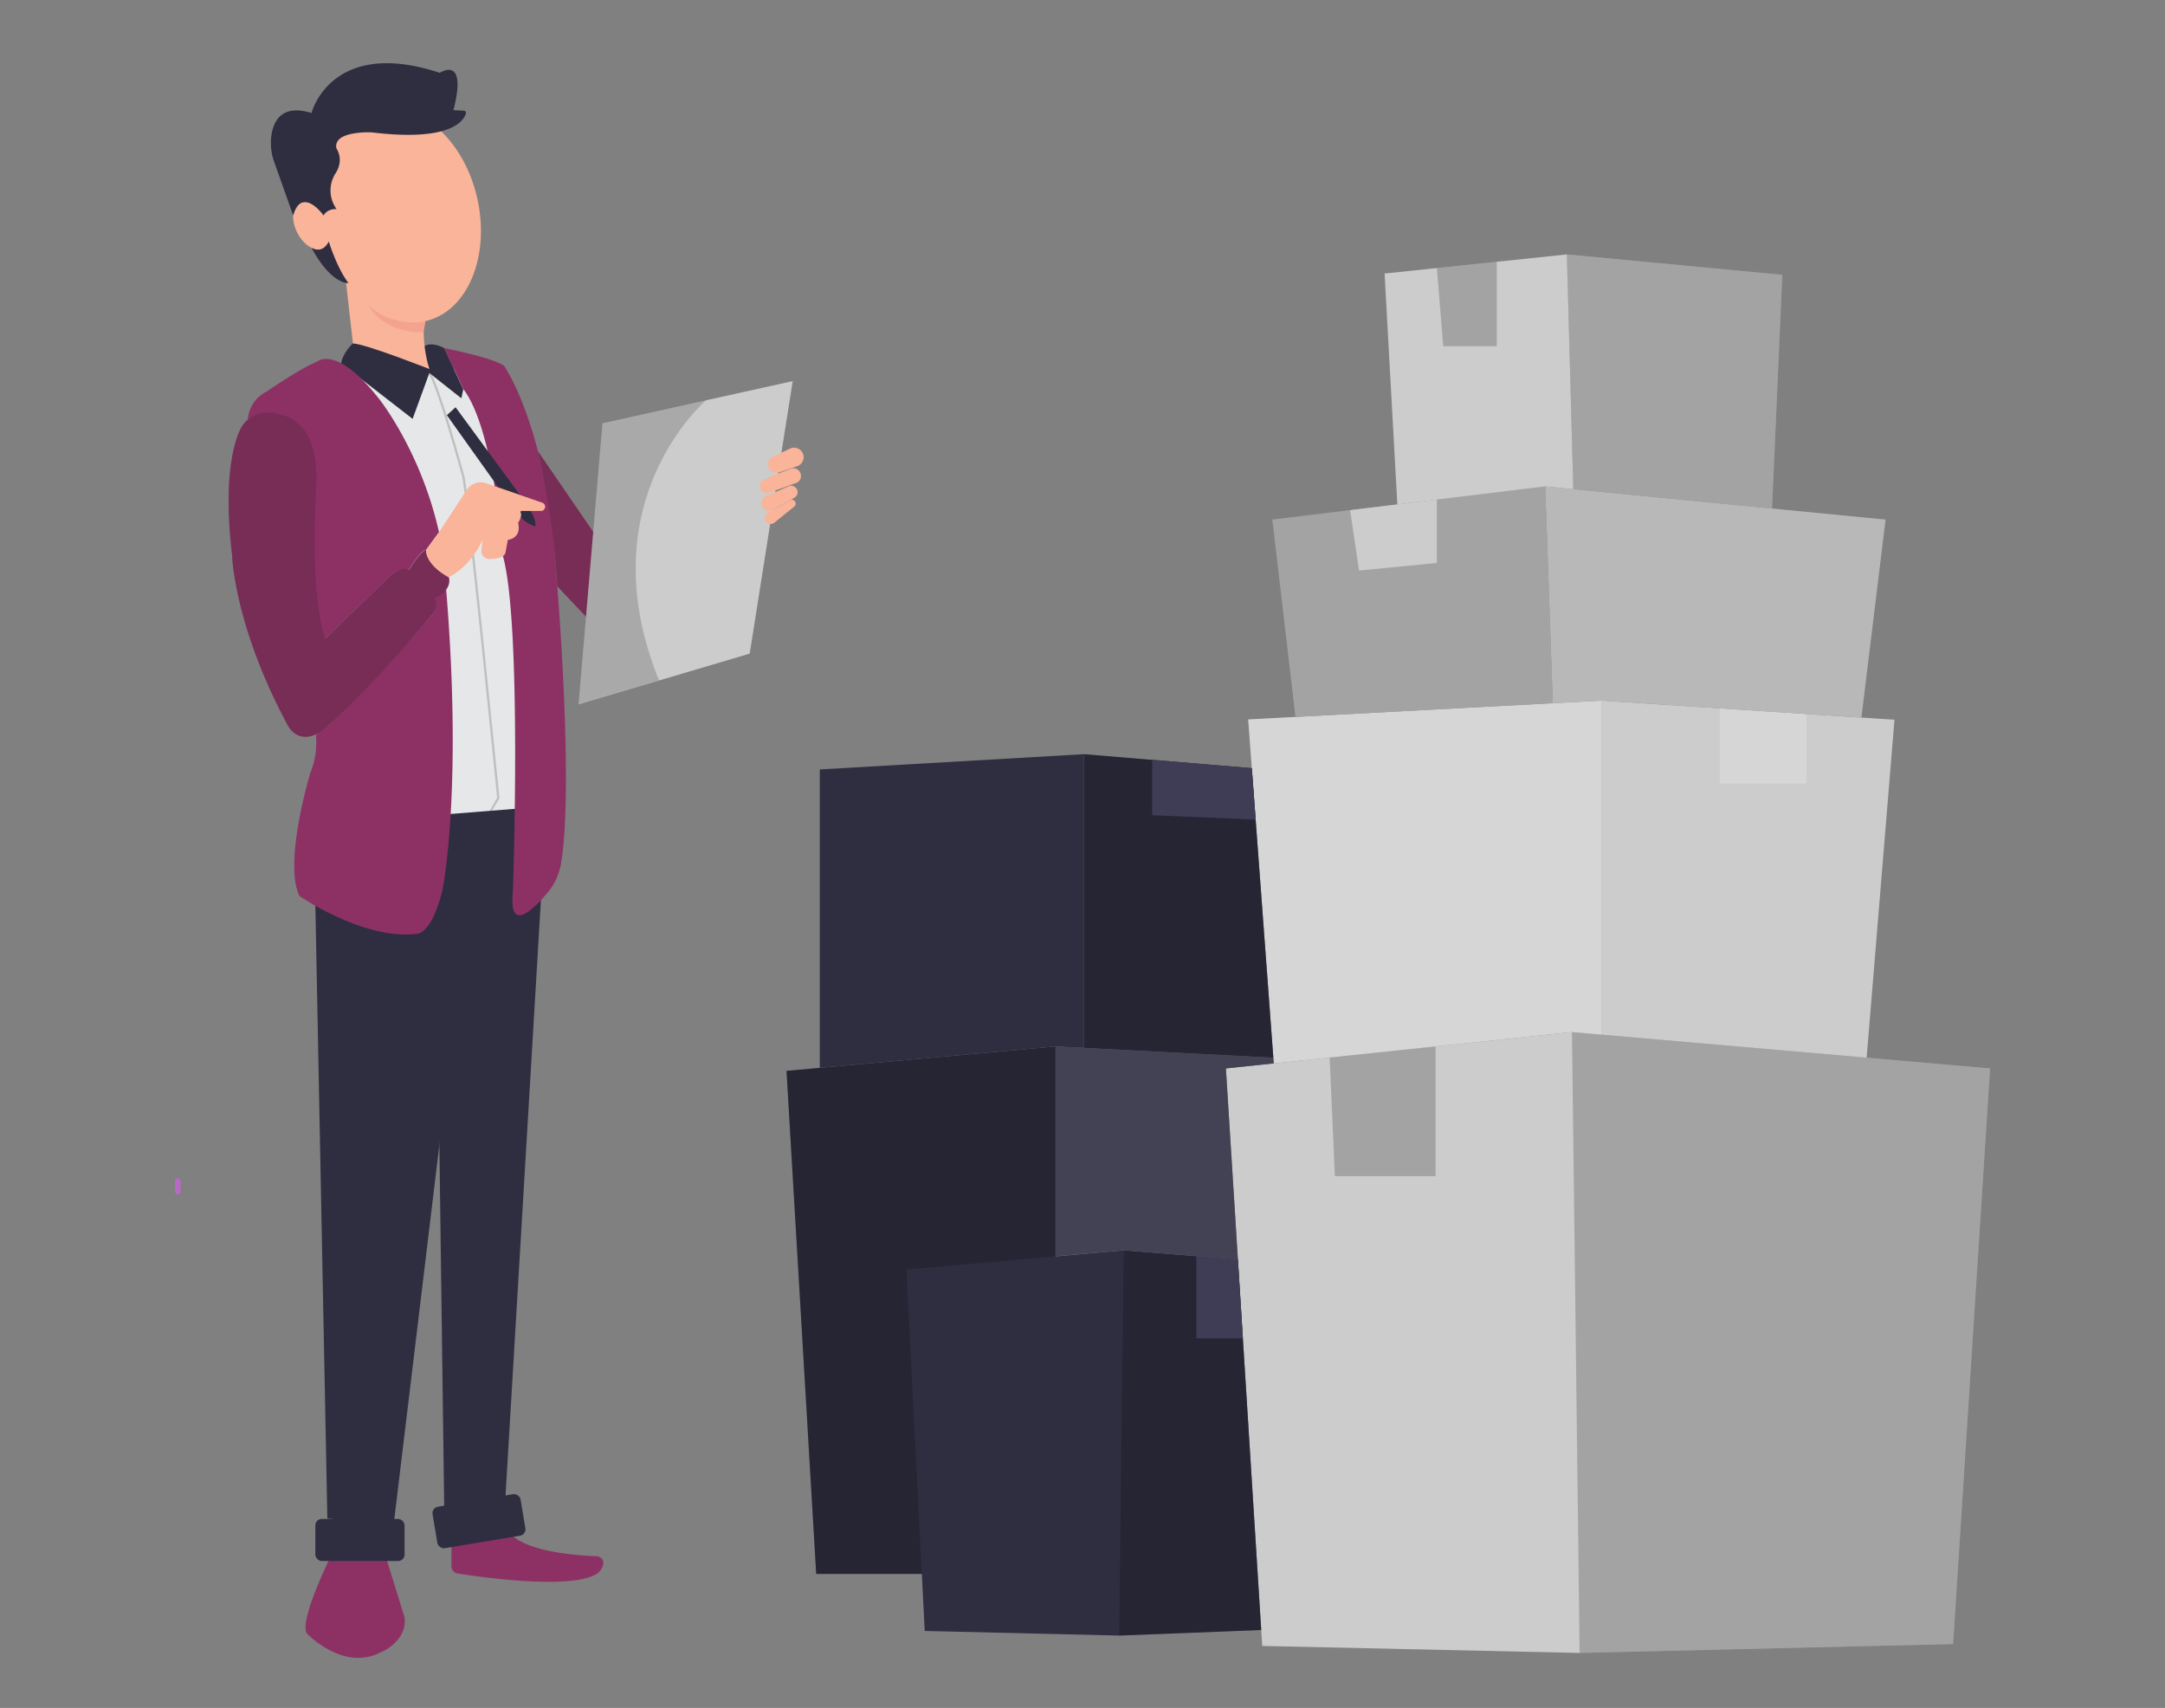 <svg id="abfc3d34-f33d-47e1-a480-72ab0d63439f" data-name="Layer 1" xmlns="http://www.w3.org/2000/svg" width="865.76" height="682.89" viewBox="0 0 865.76 682.89"><rect x="0" y="0" width="865.76" height="682.89" fill="#808080" stroke="none"/><path d="M71.05,477.51A1.11,1.11,0,0,1,70,476.42v-4.21a1.09,1.09,0,0,1,2.18,0v4.21A1.09,1.09,0,0,1,71.05,477.51Z" fill="#ba68c8"/><path d="M133.12,620.45s-14.91,29.69-9.94,33.13c0,0,14.14,14.53,28.67,7.26,0,0,11.09-4.2,9.94-14.14l-8.41-27.14Z" fill="#8d3165"/><path d="M180.52,615.73v10.46a3,3,0,0,0,2.52,2.95c10,1.57,46.46,6.75,56.1-.22a3.37,3.37,0,0,0,.52-.48c.71-.82,2.5-3.23,1.06-5.13a3,3,0,0,0-2.31-1.1c-5.56-.17-32.72-1.52-36.1-12Z" fill="#8d3165"/><polygon points="140.57 149.13 146.6 145.8 167.2 149.13 175.55 147.47 185.3 147.47 203.98 199.84 208.37 325.95 177.65 325.65 140.57 149.13" fill="#e6e7e8"/><polygon points="126.11 362.13 130.9 607.1 157.34 610.21 191.57 325.95 126.11 325.95 126.11 362.13" fill="#2f2e41"/><polygon points="177.65 603.99 201.98 600.88 218.54 322.38 173.94 325.95 177.65 603.99" fill="#2f2e41"/><path d="M165,167.48l6.69-18.35,12.81,10.13.76-3.63-7.65-16.44s-4.66-2.76-7.87-.81l-28.64-1.1s-3.93,3.57-4.7,8Z" fill="#2f2e41"/><path d="M175.55,212.78l-5.16,7.08c-2.29.19-6.88,8-6.88,8-3.49-1-7.27,2.11-7.27,2.11l-26.18,25.42c-5.78-11.86-4.54-46-3.9-58.16a57.32,57.32,0,0,0-.91-14c-2.11-10.76-5.9-13.46-5.9-13.46-11.35-9.07-20.26-2-20.26-2a13.55,13.55,0,0,1,7.46-11.18s12.36-8.45,18.63-11.27c.76-.34,1.49-.73,2.24-1.12,2.34-1.22,9.91-2.79,24,15.07C151.47,159.26,168.29,180.29,175.55,212.78Z" fill="#8d3165"/><path d="M126.39,294.66a31.58,31.58,0,0,1-2.26,14.27s-10.89,35.75-4.4,49.32c0,0,26,17.78,46.84,15.1,0,0,5.92.65,10.32-17.39,0,0,8.22-38.81,1.53-120.24,0,0-3.45,3.07-4.4,3.63,0,0,.58,4.59-1.72,7.08,0,0-36.14,42.1-45.06,46.65A1.6,1.6,0,0,0,126.39,294.66Z" fill="#8d3165"/><path d="M115,289.9a10.3,10.3,0,0,0,2,2.64c6,5.45,13.37-1.58,13.37-1.58,15.41-12.94,42-44.53,42-44.53,3.25-4,1.72-7.08,1.72-7.08,7.27-4,5.35-8.6,5.35-8.6-9.55-5.16-9-10.89-9-10.89-2.48.57-6.88,8-6.88,8-2.87-1.72-7.27,2.11-7.27,2.11l-26.18,25.42c-6.5-18-3.56-61.72-3.56-61.72.89-25.13-12.76-27.45-12.76-27.45-12.11-4.49-16.94,4.11-16.94,4.11s-8.8,12.23-4,52C92.78,222.34,93.72,250.31,115,289.9Z" fill="#8d3165"/><path d="M115,289.9a10.3,10.3,0,0,0,2,2.64c6,5.45,13.37-1.58,13.37-1.58,15.41-12.94,42-44.53,42-44.53,3.25-4,1.72-7.08,1.72-7.08,7.27-4,5.35-8.6,5.35-8.6-9.55-5.16-9-10.89-9-10.89-2.48.57-6.88,8-6.88,8-2.87-1.72-7.27,2.11-7.27,2.11l-26.18,25.42c-6.5-18-3.56-61.72-3.56-61.72.89-25.13-12.76-27.45-12.76-27.45-12.11-4.49-16.94,4.11-16.94,4.11s-8.8,12.23-4,52C92.78,222.34,93.72,250.31,115,289.9Z" fill="#231f20" opacity="0.2"/><path d="M205.12,356.28s3.68-106.26-4-133.93c0,0-3.25-50.22-15.8-66.72l-7.65-16.44s19.31,3.76,23.9,7.07c0,0,17.58,24.85,21,84.49,0,0,7.1,83.83,1.74,114.7a24.13,24.13,0,0,1-5.26,11.37C213.43,363.55,203.25,373.68,205.12,356.28Z" fill="#8d3165"/><g opacity="0.2"><path d="M196.79,324.12l-1,.08L198.8,319c-.47-4.69-11.53-115.64-13.94-128.27-.09-.32-9.76-35.89-13.5-41.31l.74-.5c3.82,5.54,13.23,40.14,13.63,41.61,2.47,12.91,13.85,127.38,14,128.53v.15Z" fill="#231f20"/></g><polygon points="207.95 197.92 182.18 162.83 178.7 166 199.31 194.91 207.95 197.92" fill="#2f2e41"/><path d="M211.27,202.65s3.53,5.29,2.77,7.84c0,0-5.16-1.39-7.14-5.74" fill="#2f2e41"/><path d="M222.87,234.45l11.81,12.49,2.8-33.9-22.39-32.67A331.72,331.72,0,0,1,222.87,234.45Z" fill="#8d3165"/><path d="M222.87,234.45l11.81,12.49,2.8-33.9-22.39-32.67A331.72,331.72,0,0,1,222.87,234.45Z" fill="#231f20" opacity="0.2"/><polygon points="231.37 281.6 240.93 169.2 317 152.38 299.8 261.34 231.37 281.6" fill="#ccc"/><path d="M309,182.65l6.9-3.28a3.82,3.82,0,0,1,5.25,2.2h0a3.81,3.81,0,0,1-2.37,4.84l-7.24,2.48a3.37,3.37,0,0,1-4.46-3.19h0A3.39,3.39,0,0,1,309,182.65Z" fill="#f9b499"/><path d="M309.13,190.21l-3.54,1.55a2.81,2.81,0,0,0-1.49,3.62h0a2.81,2.81,0,0,0,3.57,1.61l10.62-3.84A3,3,0,0,0,320,189h0a3,3,0,0,0-3.87-1.56Z" fill="#f9b499"/><path d="M317,199.46l-7.94,4.4a3.06,3.06,0,0,1-4.42-1.82h0a3.06,3.06,0,0,1,1.71-3.65l9-3.95a2.56,2.56,0,0,1,3.54,1.86h0a2.56,2.56,0,0,1-1,2.57Z" fill="#f9b499"/><path d="M311.73,202.38,307,204.94a2.42,2.42,0,0,0-.73,3.63h0a2.41,2.41,0,0,0,3.42.38l7.94-6.43a1.52,1.52,0,0,0,.14-2.21h0A1.51,1.51,0,0,0,316,200Z" fill="#f9b499"/><path d="M282.4,160s-47.88,40.59-18.87,112l-32.16,9.52,9.56-112.4Z" fill="#231f20" opacity="0.2"/><rect x="126.1" y="607.32" width="35.68" height="16.82" rx="2.57" fill="#2f2e41"/><rect x="173.73" y="599.8" width="35.68" height="16.82" rx="2.57" transform="translate(-97 39.57) rotate(-9.42)" fill="#2f2e41"/><polygon points="368.63 629.3 326.39 629.3 314.51 428.16 422.11 418.39 422.11 629.3 368.63 629.3" fill="#2f2e41"/><polygon points="368.63 629.3 326.39 629.3 314.51 428.16 422.11 418.39 422.11 629.3 368.63 629.3" opacity="0.2"/><polygon points="490.22 427.19 504.75 658.1 631.67 660.9 781.02 657.34 795.81 427.19 628.61 412.66 490.22 427.19" fill="#ccc"/><polygon points="631.67 660.9 628.61 412.66 795.81 427.19 781.02 657.34 631.67 660.9" opacity="0.2"/><polygon points="531.71 422.83 533.8 470.26 574.07 470.26 574.07 418.39 531.71 422.83" opacity="0.2"/><polygon points="640.34 280.13 640.34 413.68 746.45 422.9 757.58 287.77 640.34 280.13" fill="#ccc"/><polygon points="722.4 313.26 687.74 313.26 687.74 283.22 722.4 285.48 722.4 313.26" fill="#fff" opacity="0.2"/><polygon points="499.14 287.65 509.36 425.18 628.61 412.66 640.34 413.68 640.34 280.13 499.14 287.65" fill="#ccc"/><polygon points="499.14 287.65 509.36 425.18 628.61 412.66 640.34 413.68 640.34 280.13 499.14 287.65" fill="#fff" opacity="0.2"/><polygon points="617.91 194.49 620.94 281.16 640.34 280.13 744.35 286.91 754.01 207.75 617.91 194.49" fill="#ccc"/><polygon points="617.91 194.49 620.94 281.16 640.34 280.13 744.35 286.91 754.01 207.75 617.91 194.49" opacity="0.1"/><polygon points="518.07 286.64 508.82 207.75 617.91 194.49 620.94 281.16 518.07 286.64" fill="#ccc"/><polygon points="518.07 286.64 508.82 207.75 617.91 194.49 620.94 281.16 518.07 286.64" opacity="0.2"/><polygon points="626.57 101.72 629.15 195.59 708.62 203.33 712.72 109.88 626.57 101.72" fill="#ccc"/><polygon points="626.57 101.72 629.15 195.59 708.62 203.33 712.72 109.88 626.57 101.72" opacity="0.2"/><polygon points="553.68 109.36 558.78 201.68 617.91 194.49 629.15 195.59 626.57 101.72 553.68 109.36" fill="#ccc"/><polygon points="539.89 203.97 543.49 228.13 574.58 225.08 574.58 199.76 539.89 203.97" fill="#ccc"/><polygon points="574.58 107.17 577.13 138.42 598.54 138.42 598.54 104.66 574.58 107.17" opacity="0.2"/><polygon points="362.46 507.62 369.79 652.11 447.54 653.95 504.34 651.73 495.02 503.58 449.37 499.92 362.46 507.62" fill="#2f2e41"/><polygon points="447.54 653.95 449.37 499.92 495.02 503.58 504.34 651.73 447.54 653.95" opacity="0.2"/><polygon points="478.42 502.25 478.42 535.13 497.01 535.13 495.02 503.58 478.42 502.25" fill="#3f3d56"/><polygon points="509.19 422.9 422.11 418.39 422.11 502.25 449.37 499.92 495.02 503.58 490.22 427.19 509.36 425.18 509.19 422.9" fill="#2f2e41"/><polygon points="509.19 422.9 422.11 418.39 422.11 502.25 449.37 499.92 495.02 503.58 490.22 427.19 509.36 425.18 509.19 422.9" fill="#fff" opacity="0.1"/><polygon points="433.4 301.54 433.4 418.97 422.11 418.39 327.82 426.95 327.82 307.65 433.4 301.54" fill="#2f2e41"/><polygon points="433.4 301.54 500.59 307.15 509.19 422.9 433.4 418.97 433.4 301.54" fill="#2f2e41"/><polygon points="433.4 301.54 500.59 307.15 509.19 422.9 433.4 418.97 433.4 301.54" opacity="0.2"/><polygon points="460.75 303.78 460.75 325.95 502.12 327.72 500.59 307.15 460.75 303.78" fill="#3f3d56"/><path d="M179.37,230.75s8.07-3.15,13.64-14.91l-.46,4.17a3.15,3.15,0,0,0,3.16,3.5c2.5,0,5.56-.44,6.37-2.3l1-5.37s5.57-.41,4.12-6.8c0,0,1.77-2.73,1-4.11a.42.42,0,0,1,.35-.64h7.67A1.69,1.69,0,0,0,218,202.6h0a1.68,1.68,0,0,0-1.13-1.59l-22.38-7.78a6.71,6.71,0,0,0-7.84,2.67l-11.07,16.88-5.16,7.08S169.45,225,179.37,230.75Z" fill="#f9b499"/><path d="M141.14,137.28l-2.86-25,31.35,12.91s-1.34,12,2.1,22.36C171.73,147.6,147.26,137.85,141.14,137.28Z" fill="#f9b499"/><path d="M169.39,132.79l.78-4.4s-14.86,2.2-22.84-6.5C147.33,121.89,152.48,133.35,169.39,132.79Z" fill="#f4a48e"/><ellipse cx="160.69" cy="86.14" rx="30.92" ry="43.3" transform="translate(-14.96 37.27) rotate(-12.65)" fill="#f9b499"/><ellipse cx="124.56" cy="90.34" rx="6.31" ry="10.18" transform="translate(-27.81 68.93) rotate(-27.96)" fill="#f9b499"/><path d="M134.59,83.6s-3.51-.36-5.2,2.54c0,0-8.57-12.08-12.15,0l-7.56-21.29a22.45,22.45,0,0,1-1.06-11.31c1-5.73,4.56-11.87,15.94-8.36,0,0,7.74-30.4,51.32-16.06,0,0,11.18-7.45,5.45,14.91l4.18.23a.88.88,0,0,1,.8,1.11c-.9,3-6.23,11.4-37.67,7.55,0,0-15.62-.78-14.11,6.43,0,0,3.2,4.28-.27,9.83a12.66,12.66,0,0,0-.2,13.63C134.23,83.07,134.4,83.33,134.59,83.6Z" fill="#2f2e41"/><path d="M139.34,113.19s-6.8.72-14.78-14.11c0,0,4.1,2.84,6.91-2.45C131.47,96.63,135,107.9,139.34,113.19Z" fill="#2f2e41"/></svg>